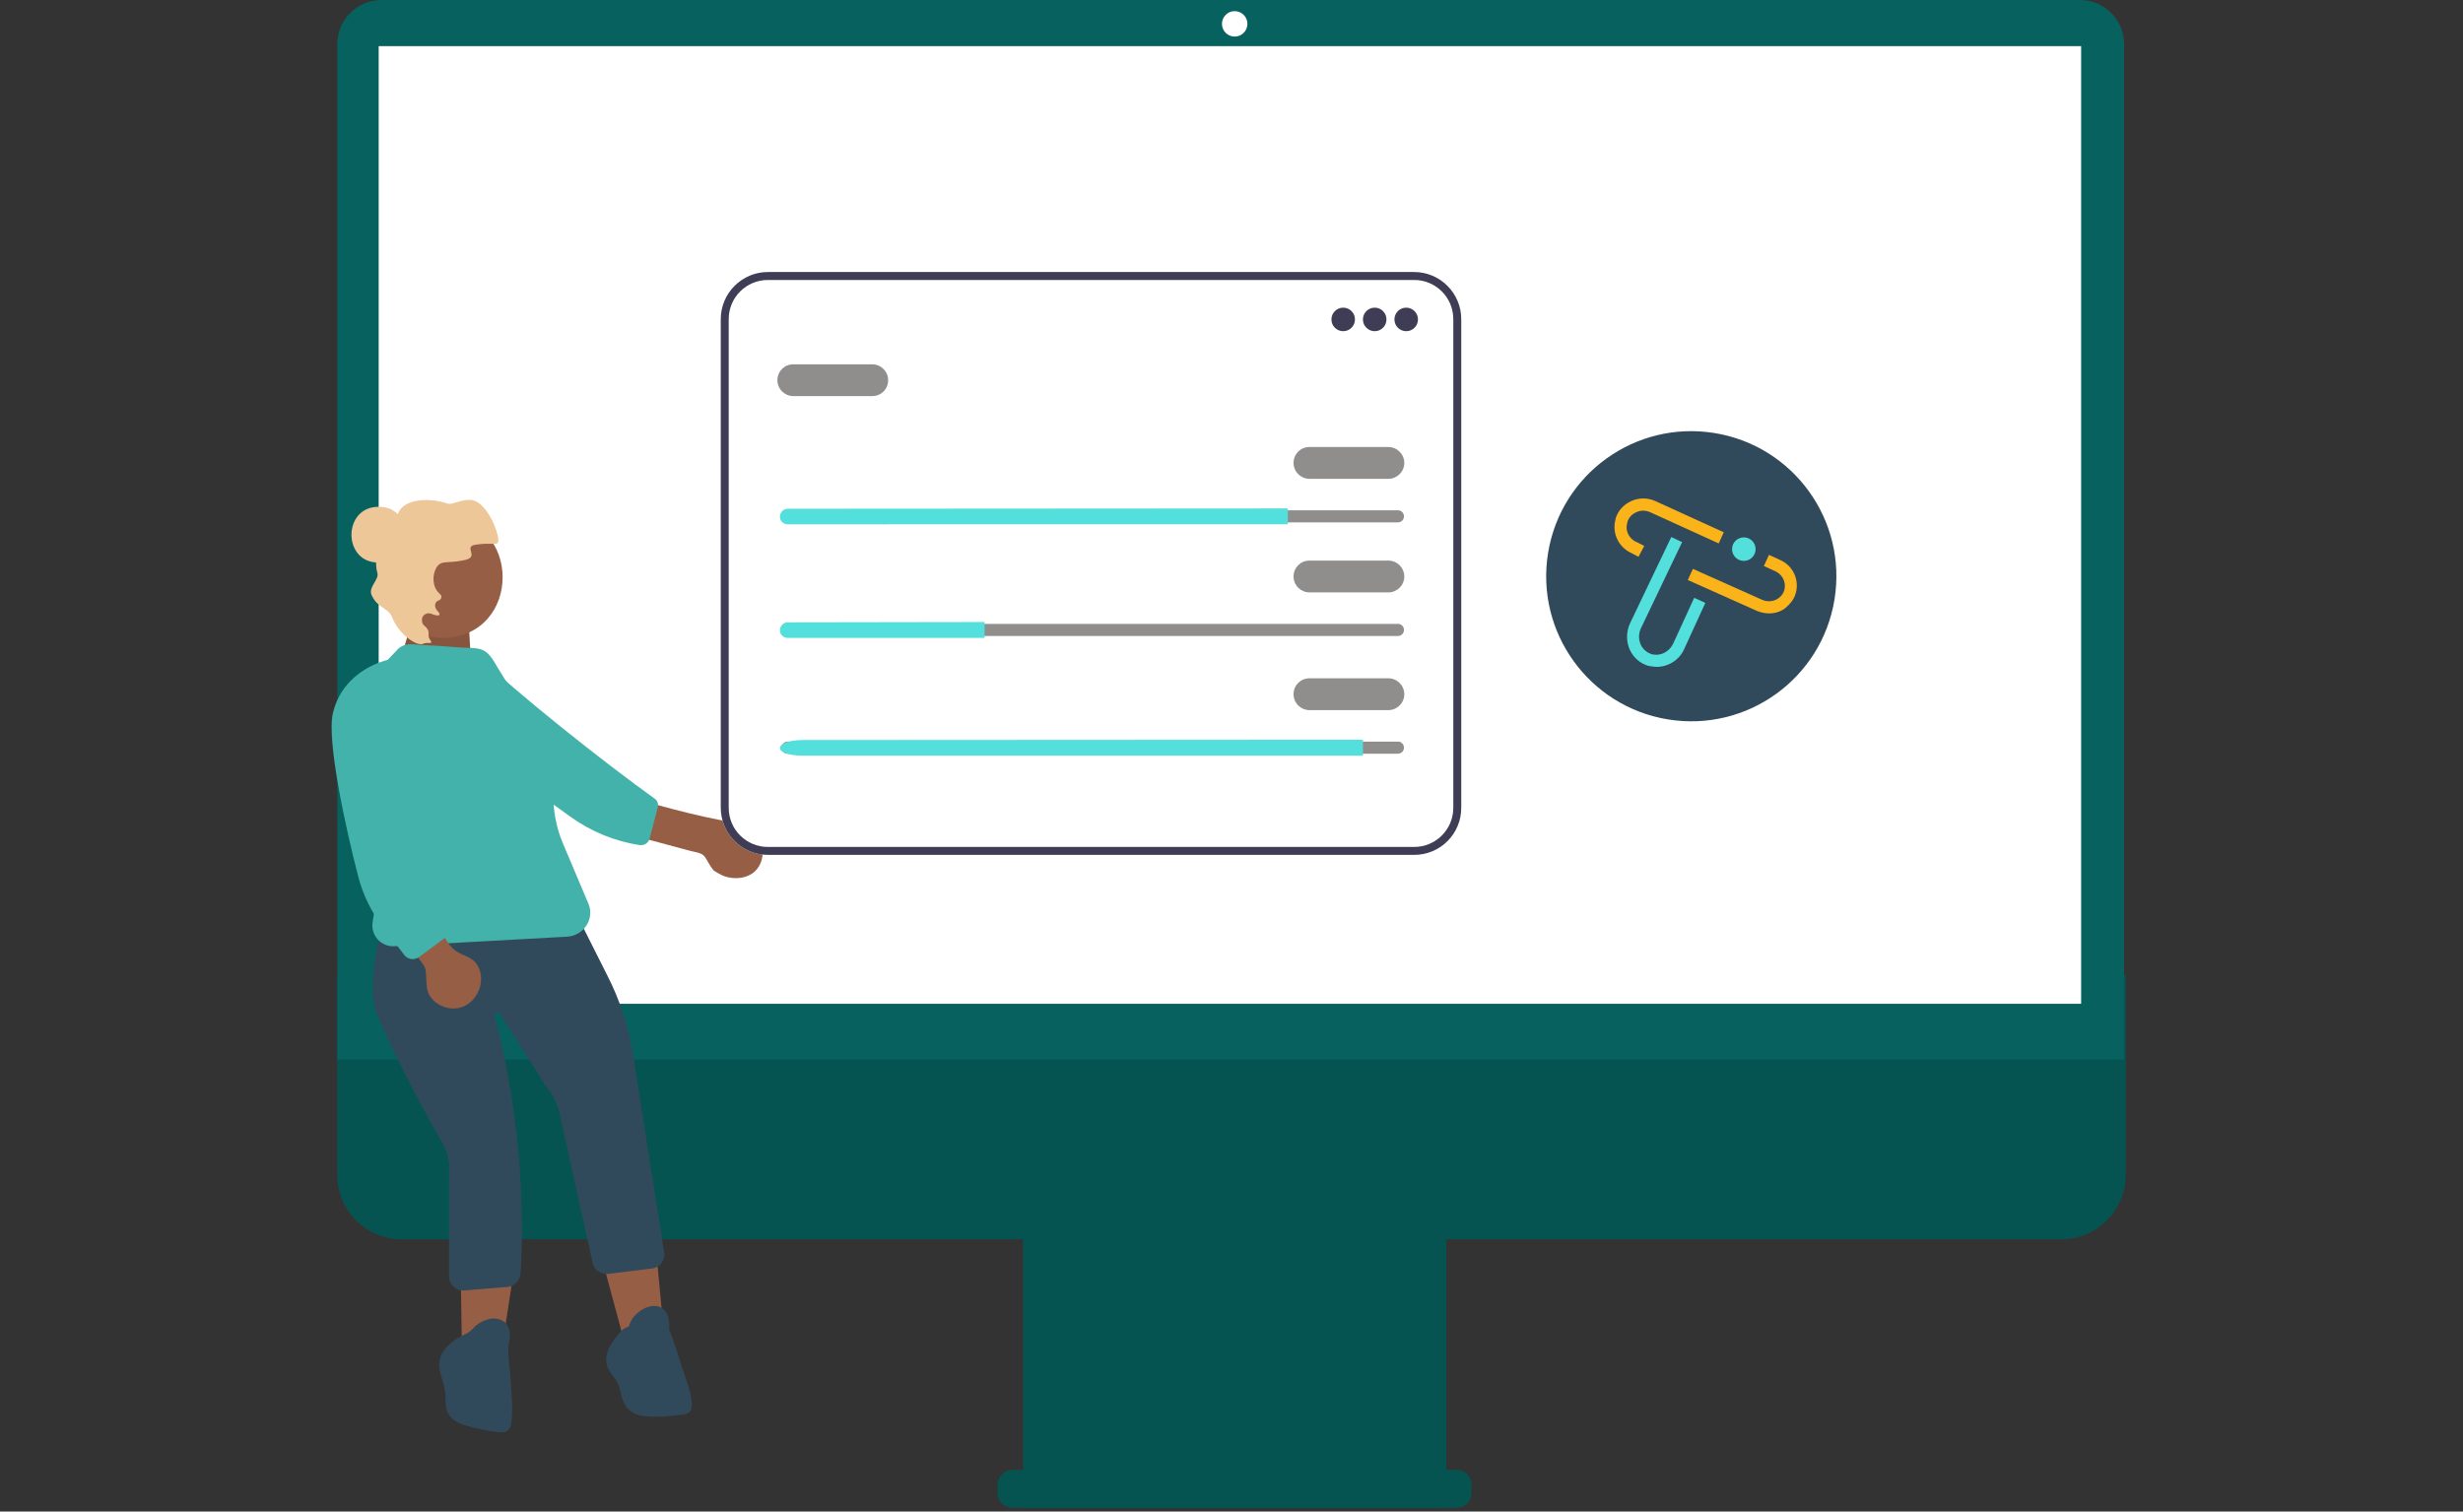 <?xml version="1.0" encoding="utf-8"?>
<!-- Generator: Adobe Illustrator 27.0.1, SVG Export Plug-In . SVG Version: 6.00 Build 0)  -->
<svg version="1.1" id="Layer_1" xmlns="http://www.w3.org/2000/svg" xmlns:xlink="http://www.w3.org/1999/xlink" x="0px" y="0px"
	 viewBox="0 0 774 475.1" enable-background="new 0 0 774 475.1" xml:space="preserve">
<rect x="0" y="0" width="774" height="475.1" fill="#333333" stroke="none"/>
<path fill="#065452" d="M647.8,389.5H126.2c-11.2,0-20.2-9.1-20.2-20.2v-62.8h562v62.8C668,380.4,658.9,389.5,647.8,389.5z"/>
<rect x="321.5" y="379" fill="#065452" width="133" height="95"/>
<path fill="#065452" d="M318.1,462h139.7c2.6,0,4.6,2.1,4.6,4.6v2.7c0,2.6-2.1,4.6-4.6,4.6H318.1c-2.6,0-4.6-2.1-4.6-4.6v-2.7
	C313.5,464.1,315.6,462,318.1,462z"/>
<path fill="#07615E" d="M667.5,333H106V13.9C106,6.2,112.2,0,119.9,0h533.7c7.7,0,13.9,6.2,13.9,13.9L667.5,333L667.5,333z"/>
<circle fill="#FFFFFF" cx="388" cy="7.5" r="4"/>
<rect x="119" y="14.5" fill="#FFFFFF" width="535" height="301"/>
<ellipse transform="matrix(0.16 -0.987 0.987 0.16 267.685 676.827)" fill="#314A5B" cx="531.6" cy="181.1" rx="45.6" ry="45.6"/>
<polygon fill="#965E45" points="131,189.7 125.2,209.8 148.2,211.3 146.8,187.5 "/>
<polygon opacity="0.1" enable-background="new    " points="131,189.7 125.2,209.8 148.2,211.3 146.8,187.5 "/>
<path id="uuid-a6c07e27-609a-42c1-9803-308006772003-290" fill="#965E45" d="M227.6,275.4c2.9,1,6.3,0.8,8.7-0.8
	c2.6-1.7,3.7-4.9,3.3-7.9c-0.3-1.8-1.1-3.5-2.3-4.8c-1.1-1.3-3.6-3.4-5.4-3.4c-4.9,0-26.1-5.4-31.1-7.3l-3.3,11
	c6.4,1.7,12.8,3.5,19.3,5.2c1.3,0.4,3.2,0.5,4.2,1.4c0.4,0.3,0.6,0.7,0.9,1.1c0.8,1.3,1.4,2.6,2.4,3.7
	C225.3,274.3,226.4,274.9,227.6,275.4z"/>
<path fill="#42B2AA" d="M149.5,205.4c0,0-14.4,17.4-6.1,24.5c5.5,4.8,24,18.3,35.7,26.7c6.5,4.7,14,7.8,21.8,9h0.2
	c1.3,0.2,2.6-0.6,3-1.9l2.6-9.9c0.3-1.1-0.1-2.2-1-2.8C190.2,239.9,162.2,217.8,149.5,205.4L149.5,205.4z"/>
<polygon fill="#965E45" points="187.7,390.2 195.7,419.9 208.5,417.5 205.6,386.9 "/>
<path fill="#314A5B" d="M197.6,417c-1.7,0.3-2.8,1.8-3.8,3c-1.7,2.2-3.4,4.7-3.3,7.6c0.1,2.7,1.8,4.3,3.2,6.4
	c1.2,1.9,1.3,4.4,2.2,6.5c0.9,2.3,2.6,3.7,5,4.3c4,0.9,8.1,0.4,12.1,0c2.7-0.2,4.4-0.4,4.4-3.5s-1.4-6.4-2.3-9.2
	c-0.9-2.8-1.8-5.6-2.7-8.4c-0.4-1.3-0.9-2.5-1.3-3.8c-0.2-0.6-0.8-1.6-0.8-2.2C211,406.4,199.3,410.1,197.6,417z"/>
<polygon fill="#965E45" points="144.6,389.7 145.1,420.5 158.1,421.3 162.8,390.9 "/>
<path fill="#314A5B" d="M147.2,418.8c-0.7,0.4-1.4,0.7-2.3,1.2c-1.5,0.8-2.8,1.7-4,2.9c-1.4,1.3-2.5,3-2.8,4.9
	c-0.5,3.6,1.8,7.1,1.9,10.7c0.1,2.3-0.2,4.7,1.3,6.5c1.4,1.8,3.8,2.7,5.9,3.3c3.2,0.8,6.6,1.6,9.9,1.9c2.2,0.2,3.3-0.9,3.6-3.1
	c0.6-5.1-0.1-10.4-0.4-15.5c-0.2-3.2-1-6.7-0.3-9.9c0.6-2.6,0.2-5.6-2.5-6.8c-1.5-0.7-3.3-0.6-4.8,0c-1.6,0.5-3.1,1.5-4.2,2.8
	C148,418.2,147.6,418.5,147.2,418.8z"/>
<path fill="#314A5B" d="M121.2,285c0,0-6,22.3-3.4,31.7c1.9,6.8,15.4,32.7,21.3,42.7c1.5,2.6,2.3,5.7,2,8.7v32.7
	c-0.2,2.7,2.1,5,4.8,4.8l13.6-1.1c2.2-0.2,3.9-2,4.1-4.2c2.2-38.3-5.2-70-8.2-81c-0.3-0.9,0.9-1.5,1.6-0.8l14.8,23.2
	c2.3,2.8,3.8,6.1,4.4,9.7l10,45.3c0.4,2.4,2.6,4,4.9,3.7l13.8-1.7c2.5-0.3,4.2-2.6,3.8-5.1l-9.9-62.8c-1.4-8.5-4.1-16.7-8-24.3
	l-8.4-16.7L121.2,285z"/>
<path fill="#42B2AA" d="M129.3,202.5c-1.8-0.1-3.6,0.6-4.7,2l-4.6,4.8c0,0-2.7,50.7-0.7,55.8c1.3,3.3-0.7,16.1-2.2,24.7
	c-0.7,4.1,2.6,7.9,6.9,7.6l54.3-3c5.3-0.4,8.6-5.7,6.6-10.4l-8-18.9c-2.1-5-3.1-10.3-3-15.7l0.1-3.9c0.1-5.8-1.5-11.4-4.8-16.3
	l-8.6-12.7c-1.4-2.1-2.7-4.2-4-6.3c-1.2-2-2.5-4.7-4.7-5.8c-2.1-1-5.1-0.7-7.4-0.9c-2.2-0.2-4.5-0.3-6.7-0.5
	C135,202.9,132.2,202.7,129.3,202.5z"/>
<path fill="#EDC798" d="M119,159.3c11.3-0.2,11.3,17.7,0,17.5C107.6,177,107.6,159.2,119,159.3z"/>
<path fill="#965E45" d="M139.2,162.4c25,0.4,25,37.7,0,38.1C114.1,200.1,114.1,162.8,139.2,162.4z"/>
<path fill="#EDC798" d="M133.1,202.3c-2,1.1-7.7-2.9-9.8-8.1c-1.3-3.4-4.5-2.8-6.5-7.1c-1.2-2.5,2.4-4.9,1.8-7
	c-1.1-3.9,0.3-7.3,0.4-7.7c1.5-3.7,3.6-3.6,5.3-7.8c1-2.6,0.4-2.9,1.3-4.2c2.5-3.8,9.9-3.9,15.1-2.1c1.8,0.6,6.1-2.7,9.6-0.3
	c4.1,2.8,6.9,11,6.2,12.5c-0.4,0.9-2.5,0-7,0.7c-4.1,0.6,1.3,3.7-3.3,4.8c-5.5,1.2-7.1,0.1-8.6,1.8c-1.6,1.8-1.9,5.5-0.4,7.7
	c0.7,1.1,1.7,1.5,1.5,2.2c-0.2,1.4-1.4,0.6-1.9,2.1c-0.5,1.7,1.6,2.8,1.3,3.3c0,0.4-0.7,0.6-2.6-0.2c-1.3-0.5-2.9,0.4-2.9,1.8
	c0,0.7,0.1,1.5,0.7,1.9c2.4,2,0.7,2.8,1.8,4.4C136.4,202.8,134.4,201.7,133.1,202.3L133.1,202.3z"/>
<path id="uuid-cdcc4a7b-c7e9-4136-bdd1-e7c84b73eb6c-291" fill="#965E45" d="M134.5,311.8c0.2,0.6,0.6,1.3,1.1,1.9
	c2,2.6,5.8,3.9,9,3c5.4-1.4,8.3-8.4,5.5-13.2c-1.5-2.6-4-2.9-6.4-4.3c-2.8-1.6-4.5-5.7-6.2-8.4c-2.1-3.3-4.2-6.7-6.4-10
	c-0.6-0.9-1.2-1.8-1.7-2.7l-9.6,6.4c4.1,5.7,8,11.6,12.1,17.2c0.9,1.2,1.8,2.1,1.9,3.7C134.1,307.7,133.8,309.7,134.5,311.8z"/>
<path fill="#42B2AA" d="M121.9,207.4c0,0-14,2.8-17.3,16.8c-2,8.7,4.2,36.9,8,51.4c1.5,5.8,4.2,11.2,7.8,15.9l6.6,8.6
	c1.1,1.5,3.2,1.8,4.7,0.7l8.1-6c1.2-0.9,1.7-2.3,1.3-3.7C135.2,270.3,123.9,226.6,121.9,207.4L121.9,207.4z"/>
<path fill="#FFFFFF" d="M444.4,268.7H241.3c-8.2,0-14.8-6.7-14.8-14.8V100.3c0-8.2,6.7-14.8,14.8-14.8h203.1
	c8.2,0,14.8,6.7,14.8,14.8v153.6C459.2,262.1,452.6,268.7,444.4,268.7L444.4,268.7z"/>
<path fill="#3F3D56" d="M444.4,268.7H241.3c-8.2,0-14.8-6.7-14.8-14.8V100.3c0-8.2,6.7-14.8,14.8-14.8h203.1
	c8.2,0,14.8,6.7,14.8,14.8v153.6C459.2,262.1,452.6,268.7,444.4,268.7L444.4,268.7z M241.3,88c-6.8,0-12.3,5.5-12.3,12.3v153.6
	c0,6.8,5.5,12.3,12.3,12.3h203.1c6.8,0,12.3-5.5,12.3-12.3V100.3c0-6.8-5.5-12.3-12.3-12.3H241.3z"/>
<circle fill="#3F3D56" cx="422.1" cy="100.4" r="3.7"/>
<circle fill="#3F3D56" cx="432" cy="100.4" r="3.7"/>
<circle fill="#3F3D56" cx="441.9" cy="100.4" r="3.7"/>
<path fill="#908D8D" d="M247.5,160.4c-1,0-1.9,0.8-1.9,1.9c0,0.5,0.2,1,0.5,1.3c0.4,0.4,0.8,0.6,1.3,0.6h191.9c1,0,1.9-0.8,1.9-1.9
	c0-0.5-0.2-1-0.5-1.3c-0.4-0.4-0.8-0.6-1.3-0.6H247.5z"/>
<path fill="#53E0DC" d="M404.7,159.8v5H247.5c-0.7,0-1.3-0.3-1.7-0.7c-0.5-0.4-0.7-1.1-0.7-1.7c0-1.4,1.1-2.5,2.5-2.5L404.7,159.8
	L404.7,159.8z"/>
<path fill="#908D8D" d="M436.3,150.5h-24.8c-2.7,0-5-2.2-5-5s2.2-5,5-5h24.8c2.7,0,5,2.2,5,5S439,150.5,436.3,150.5z"/>
<path fill="#908D8D" d="M274.1,124.5h-24.8c-2.7,0-5-2.2-5-5s2.2-5,5-5h24.8c2.7,0,5,2.2,5,5S276.9,124.5,274.1,124.5z"/>
<path fill="#908D8D" d="M247.5,196.1c-1,0-1.9,0.8-1.9,1.9c0,0.5,0.2,1,0.5,1.3c0.4,0.4,0.8,0.6,1.3,0.6h191.9c1,0,1.9-0.8,1.9-1.9
	c0-0.5-0.2-1-0.5-1.3c-0.4-0.4-0.8-0.6-1.3-0.6H247.5z"/>
<path fill="#53E0DC" d="M309.4,195.5v5h-61.9c-0.7,0-1.3-0.3-1.7-0.7c-0.5-0.4-0.7-1.1-0.7-1.7c0-1.4,1.1-2.5,2.5-2.5L309.4,195.5
	L309.4,195.5z"/>
<path fill="#908D8D" d="M436.3,186.2h-24.8c-2.7,0-5-2.2-5-5s2.2-5,5-5h24.8c2.7,0,5,2.2,5,5S439,186.2,436.3,186.2z"/>
<path fill="#53E0DC" d="M520.6,209.6c-0.6,0-1.2-0.1-1.9-0.2c-0.2,0-0.4-0.1-0.6-0.1c-2.6-0.7-4.7-2.5-5.9-5c-1.2-2.6-1.2-5.6,0-8.3
	l13-27.2l3.4,1.6l-13,27.2c-0.7,1.6-0.7,3.4,0,5c0.7,1.5,1.9,2.5,3.4,3c0.1,0,0.2,0.1,0.4,0.1c2.6,0.5,5.2-0.9,6.4-3.4l6.6-14.4
	l3.5,1.6l-6.6,14.4C527.8,207.4,524.3,209.6,520.6,209.6L520.6,209.6z"/>
<path fill="#FAB41A" d="M514.9,175l-2.3-1.2c-3.9-1.8-6-6.1-5-10.2c0-0.2,0.1-0.3,0.1-0.5V163c0.7-2.4,2.5-4.4,4.9-5.5
	c2.4-1.1,5.2-1.1,7.6,0l21.5,9.8l-1.6,3.5l-21.5-9.8c-1.4-0.6-3-0.7-4.4,0c-1.4,0.6-2.4,1.7-2.8,3.1v0.1c0,0.1-0.1,0.3-0.1,0.4
	c-0.6,2.3,0.7,4.8,3,5.8h0.1l2.3,1.2L514.9,175L514.9,175z"/>
<path fill="#FAB419" d="M555.9,192.8c-1.3,0-2.6-0.3-3.8-0.8l-21.7-9.7l1.6-3.5l21.7,9.7c1.9,0.9,4.3,0.5,5.7-0.9l0,0
	c0.1-0.1,0.2-0.1,0.2-0.2l0,0c1.1-1.1,1.5-2.7,1.2-4.2c-0.3-1.6-1.4-3-3-3.7l-3.5-1.6l1.6-3.5l3.5,1.6c2.7,1.2,4.6,3.6,5.1,6.4
	c0.5,2.7-0.2,5.5-2.2,7.5c-0.1,0.2-0.3,0.3-0.4,0.4C560.4,192,558.2,192.8,555.9,192.8L555.9,192.8z"/>
<circle fill="#53E0DC" cx="548" cy="172.6" r="3.7"/>
<path fill="#908D8D" d="M247.5,233.1c-1,0-1.9,0.8-1.9,1.9c0,0.5,0.2,1,0.5,1.3c0.4,0.4,0.8,0.6,1.3,0.6h191.9c1,0,1.9-0.8,1.9-1.9
	c0-0.5-0.2-1-0.5-1.3c-0.4-0.4-0.8-0.6-1.3-0.6H247.5z"/>
<path fill="#53E0DC" d="M428.3,232.5v5H251.9c-2,0-3.7-0.3-4.8-0.7c-1.4-0.4-2-1.1-2-1.7c0-1.4,3.1-2.5,7.1-2.5L428.3,232.5
	L428.3,232.5z"/>
<path fill="#908D8D" d="M436.3,223.2h-24.8c-2.7,0-5-2.2-5-5s2.2-5,5-5h24.8c2.7,0,5,2.2,5,5S439,223.2,436.3,223.2z"/>
<path fill="none" stroke="#065452" stroke-width="0.75" stroke-linecap="round" stroke-miterlimit="10" d="M125,162"/>
<path fill="none" stroke="#065452" stroke-width="0.75" stroke-linecap="round" stroke-miterlimit="10" d="M118.2,176.4"/>
</svg>
